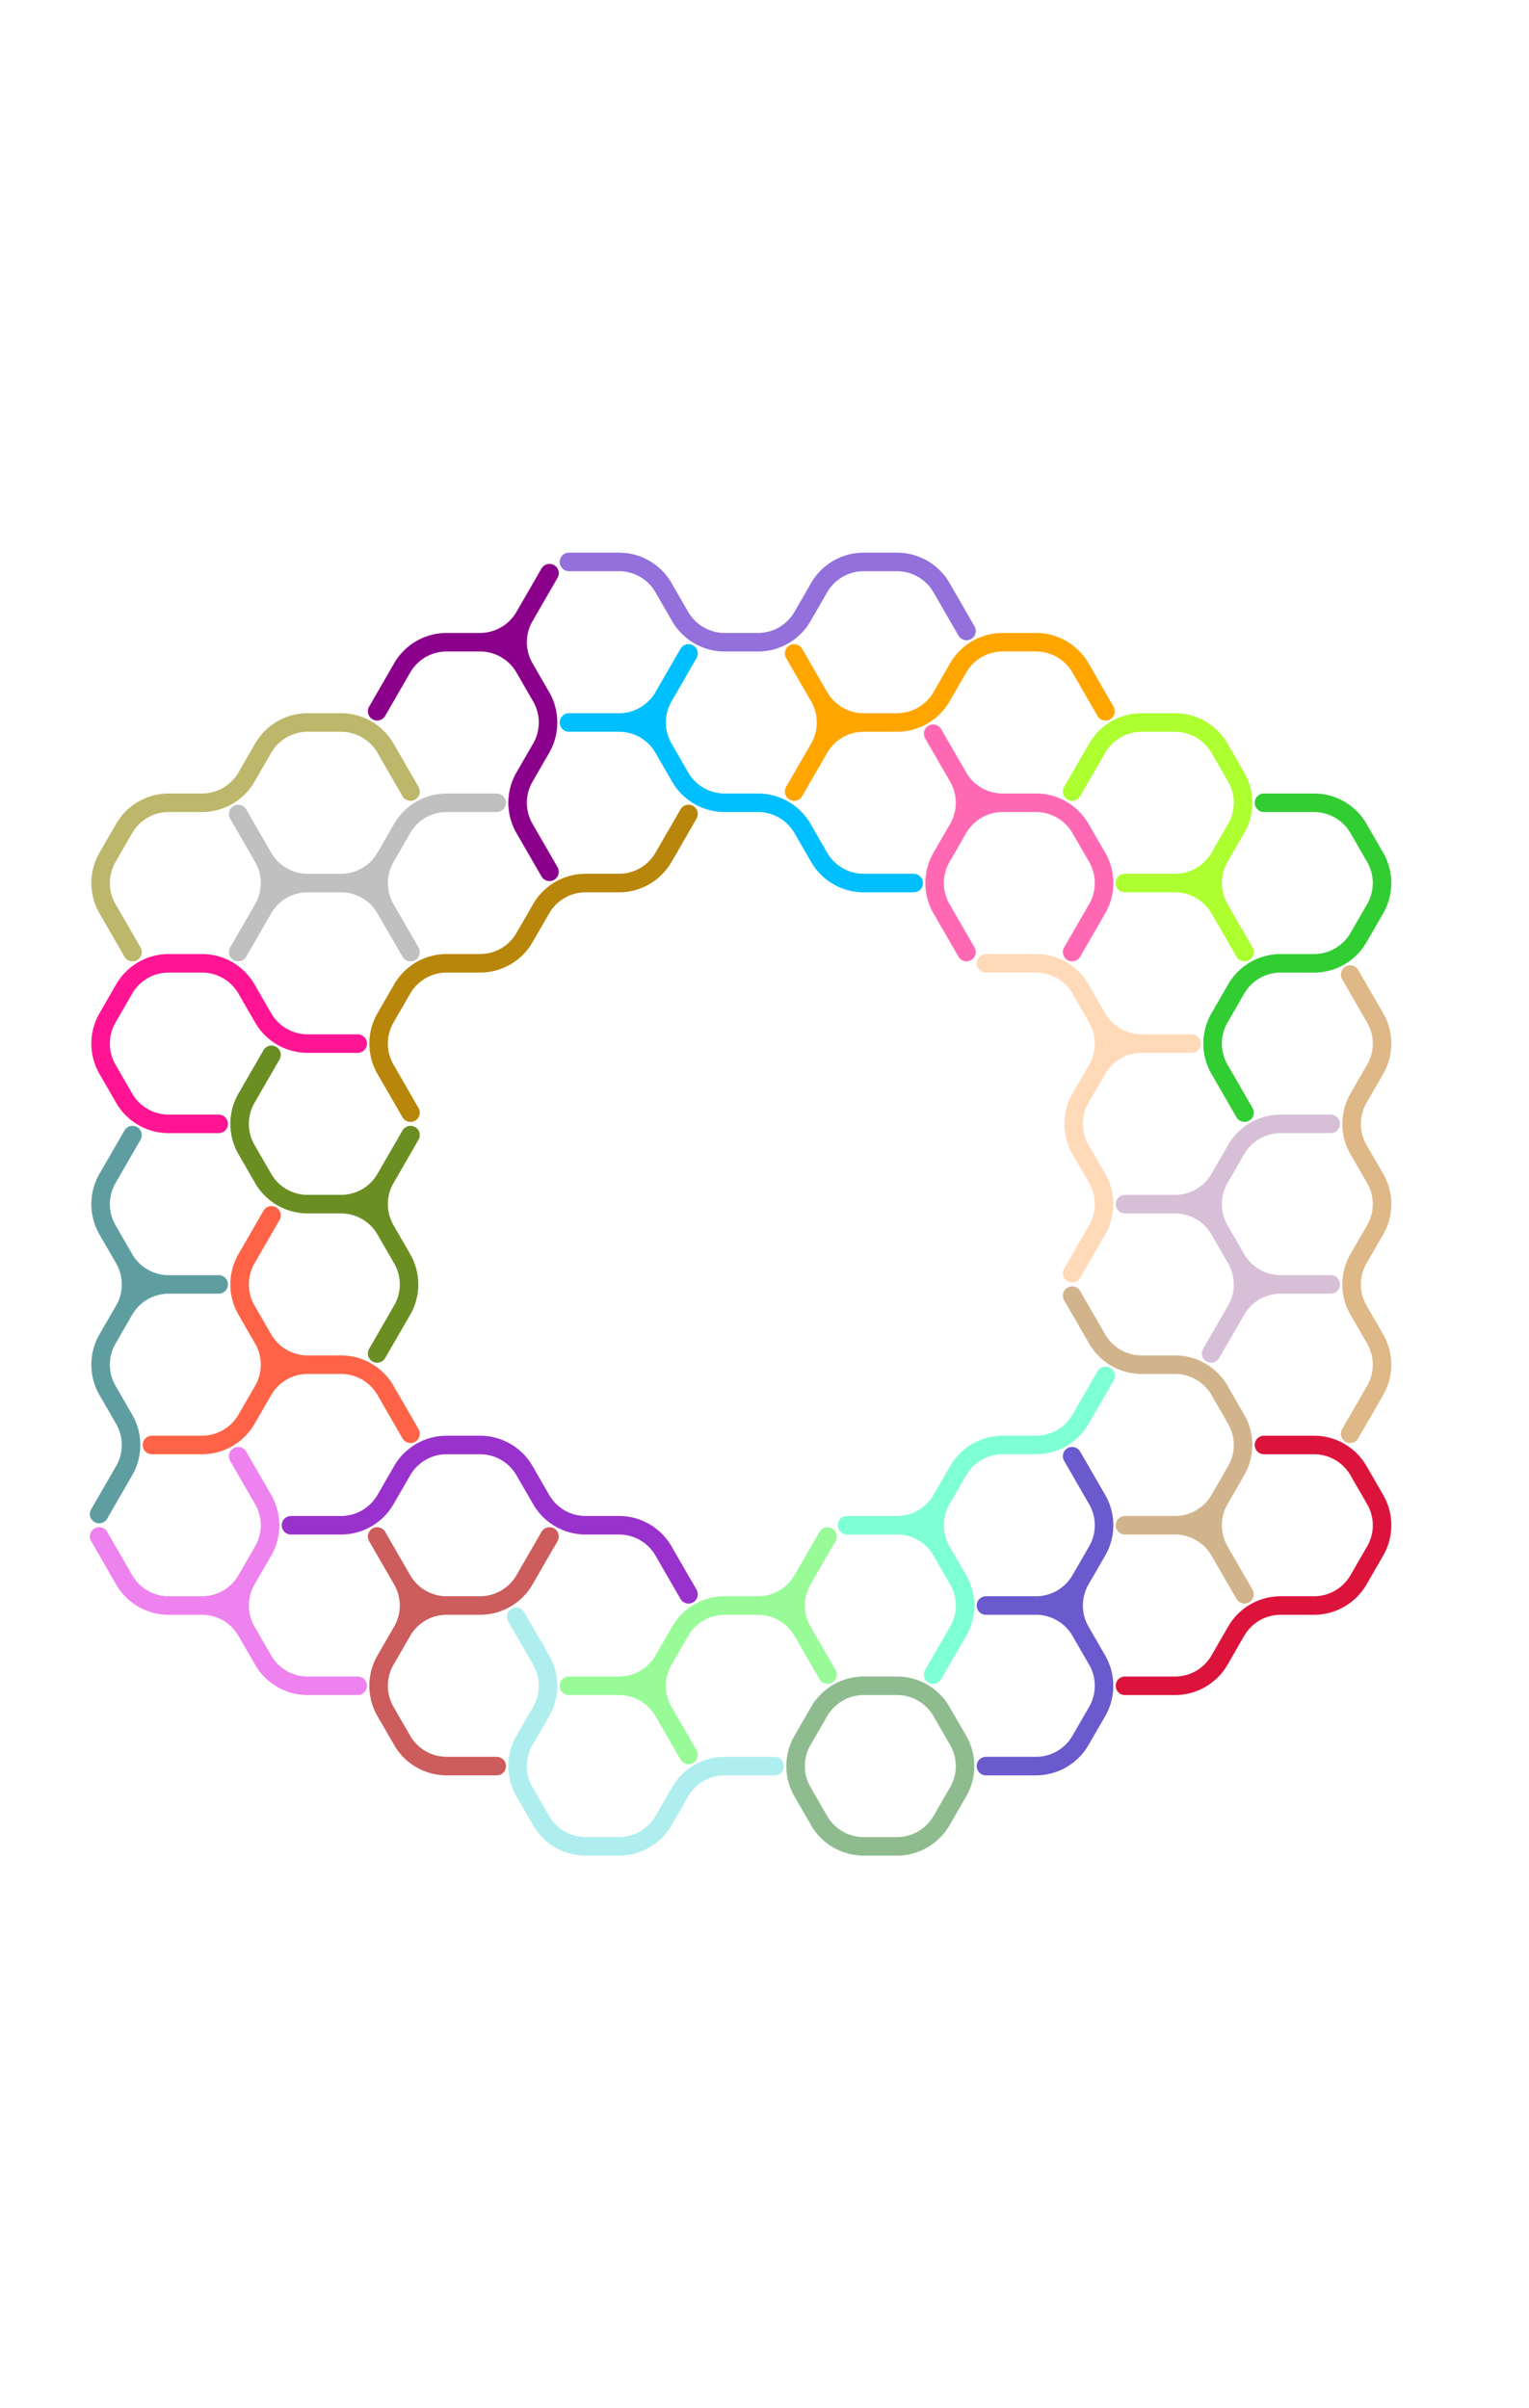 <?xml version="1.0" standalone="no"?>
<!-- Created by Polyform Puzzler (http://puzzler.sourceforge.net/) -->
<svg width="165.000" height="259.808"
     viewBox="0 0 165.000 259.808"
     xmlns="http://www.w3.org/2000/svg"
     xmlns:xlink="http://www.w3.org/1999/xlink">
<g>
<path stroke="tan" stroke-width="2" stroke-linecap="round"
      fill="none" d="M 118.400,144.453 l -2.700,-4.677 M 121.400,164.545 l 5.400,0.000 M 123.200,147.224 a 5.543,5.543 0 0,1 -4.800,-2.771 M 123.200,147.224 l 3.600,0.000 M 126.800,147.224 a 5.543,5.543 0 0,1 4.800,2.771 M 126.800,164.545 a 5.543,5.543 0 0,1 4.800,2.771 M 131.600,161.774 a 5.543,5.543 0 0,1 -4.800,2.771 M 131.600,167.316 a 5.543,5.543 0 0,1 0.000,-5.543 M 133.400,153.113 a 5.543,5.543 0 0,1 0.000,5.543 M 133.400,153.113 l -1.800,-3.118 M 133.400,158.656 l -1.800,3.118 M 134.300,171.993 l -2.700,-4.677">
<desc>C06</desc>
</path>
<path stroke="slateblue" stroke-width="2" stroke-linecap="round"
      fill="none" d="M 106.400,173.205 l 5.400,0.000 M 106.400,190.526 l 5.400,0.000 M 111.800,173.205 a 5.543,5.543 0 0,1 4.800,2.771 M 116.600,170.434 a 5.543,5.543 0 0,1 -4.800,2.771 M 116.600,175.976 a 5.543,5.543 0 0,1 0.000,-5.543 M 116.600,187.754 a 5.543,5.543 0 0,1 -4.800,2.771 M 118.400,161.774 a 5.543,5.543 0 0,1 0.000,5.543 M 118.400,161.774 l -2.700,-4.677 M 118.400,167.316 l -1.800,3.118 M 118.400,179.094 a 5.543,5.543 0 0,1 0.000,5.543 M 118.400,179.094 l -1.800,-3.118 M 118.400,184.637 l -1.800,3.118">
<desc>F06</desc>
</path>
<path stroke="aquamarine" stroke-width="2" stroke-linecap="round"
      fill="none" d="M 101.600,161.774 a 5.543,5.543 0 0,1 -4.800,2.771 M 101.600,167.316 a 5.543,5.543 0 0,1 0.000,-5.543 M 103.400,158.656 a 5.543,5.543 0 0,1 4.800,-2.771 M 103.400,158.656 l -1.800,3.118 M 103.400,170.434 a 5.543,5.543 0 0,1 0.000,5.543 M 103.400,170.434 l -1.800,-3.118 M 103.400,175.976 l -2.700,4.677 M 108.200,155.885 l 3.600,0.000 M 116.600,153.113 a 5.543,5.543 0 0,1 -4.800,2.771 M 119.300,148.437 l -2.700,4.677 M 91.400,164.545 l 5.400,0.000 M 96.800,164.545 a 5.543,5.543 0 0,1 4.800,2.771">
<desc>H06</desc>
</path>
<path stroke="cadetblue" stroke-width="2" stroke-linecap="round"
      fill="none" d="M 11.600,132.675 a 5.543,5.543 0 0,1 0.000,-5.543 M 11.600,149.996 a 5.543,5.543 0 0,1 0.000,-5.543 M 13.400,135.793 a 5.543,5.543 0 0,1 0.000,5.543 M 13.400,135.793 l -1.800,-3.118 M 13.400,141.335 a 5.543,5.543 0 0,1 4.800,-2.771 M 13.400,141.335 l -1.800,3.118 M 13.400,153.113 a 5.543,5.543 0 0,1 0.000,5.543 M 13.400,153.113 l -1.800,-3.118 M 13.400,158.656 l -2.700,4.677 M 14.300,122.456 l -2.700,4.677 M 18.200,138.564 a 5.543,5.543 0 0,1 -4.800,-2.771 M 18.200,138.564 l 5.400,0.000">
<desc>H16</desc>
</path>
<path stroke="burlywood" stroke-width="2" stroke-linecap="round"
      fill="none" d="M 146.600,124.015 a 5.543,5.543 0 0,1 0.000,-5.543 M 146.600,141.335 a 5.543,5.543 0 0,1 0.000,-5.543 M 148.400,109.812 a 5.543,5.543 0 0,1 0.000,5.543 M 148.400,109.812 l -2.700,-4.677 M 148.400,115.355 l -1.800,3.118 M 148.400,127.133 a 5.543,5.543 0 0,1 0.000,5.543 M 148.400,127.133 l -1.800,-3.118 M 148.400,132.675 l -1.800,3.118 M 148.400,144.453 a 5.543,5.543 0 0,1 0.000,5.543 M 148.400,144.453 l -1.800,-3.118 M 148.400,149.996 l -2.700,4.677">
<desc>I06</desc>
</path>
<path stroke="crimson" stroke-width="2" stroke-linecap="round"
      fill="none" d="M 121.400,181.865 l 5.400,0.000 M 131.600,179.094 a 5.543,5.543 0 0,1 -4.800,2.771 M 133.400,175.976 a 5.543,5.543 0 0,1 4.800,-2.771 M 133.400,175.976 l -1.800,3.118 M 136.400,155.885 l 5.400,0.000 M 138.200,173.205 l 3.600,0.000 M 141.800,155.885 a 5.543,5.543 0 0,1 4.800,2.771 M 146.600,170.434 a 5.543,5.543 0 0,1 -4.800,2.771 M 148.400,161.774 a 5.543,5.543 0 0,1 0.000,5.543 M 148.400,161.774 l -1.800,-3.118 M 148.400,167.316 l -1.800,3.118">
<desc>J06</desc>
</path>
<path stroke="darkgoldenrod" stroke-width="2" stroke-linecap="round"
      fill="none" d="M 41.600,115.355 a 5.543,5.543 0 0,1 0.000,-5.543 M 43.400,106.694 a 5.543,5.543 0 0,1 4.800,-2.771 M 43.400,106.694 l -1.800,3.118 M 44.300,120.031 l -2.700,-4.677 M 48.200,103.923 l 3.600,0.000 M 56.600,101.152 a 5.543,5.543 0 0,1 -4.800,2.771 M 58.400,98.034 a 5.543,5.543 0 0,1 4.800,-2.771 M 58.400,98.034 l -1.800,3.118 M 63.200,95.263 l 3.600,0.000 M 71.600,92.492 a 5.543,5.543 0 0,1 -4.800,2.771 M 74.300,87.815 l -2.700,4.677">
<desc>L06</desc>
</path>
<path stroke="deepskyblue" stroke-width="2" stroke-linecap="round"
      fill="none" d="M 61.400,77.942 l 5.400,0.000 M 66.800,77.942 a 5.543,5.543 0 0,1 4.800,2.771 M 71.600,75.171 a 5.543,5.543 0 0,1 -4.800,2.771 M 71.600,80.714 a 5.543,5.543 0 0,1 0.000,-5.543 M 73.400,83.831 l -1.800,-3.118 M 74.300,70.494 l -2.700,4.677 M 78.200,86.603 a 5.543,5.543 0 0,1 -4.800,-2.771 M 78.200,86.603 l 3.600,0.000 M 81.800,86.603 a 5.543,5.543 0 0,1 4.800,2.771 M 88.400,92.492 l -1.800,-3.118 M 93.200,95.263 a 5.543,5.543 0 0,1 -4.800,-2.771 M 93.200,95.263 l 5.400,0.000">
<desc>L16</desc>
</path>
<path stroke="peachpuff" stroke-width="2" stroke-linecap="round"
      fill="none" d="M 106.400,103.923 l 5.400,0.000 M 111.800,103.923 a 5.543,5.543 0 0,1 4.800,2.771 M 116.600,124.015 a 5.543,5.543 0 0,1 0.000,-5.543 M 118.400,109.812 a 5.543,5.543 0 0,1 0.000,5.543 M 118.400,109.812 l -1.800,-3.118 M 118.400,115.355 a 5.543,5.543 0 0,1 4.800,-2.771 M 118.400,115.355 l -1.800,3.118 M 118.400,127.133 a 5.543,5.543 0 0,1 0.000,5.543 M 118.400,127.133 l -1.800,-3.118 M 118.400,132.675 l -2.700,4.677 M 123.200,112.583 a 5.543,5.543 0 0,1 -4.800,-2.771 M 123.200,112.583 l 5.400,0.000">
<desc>L26</desc>
</path>
<path stroke="darkkhaki" stroke-width="2" stroke-linecap="round"
      fill="none" d="M 11.600,98.034 a 5.543,5.543 0 0,1 0.000,-5.543 M 13.400,89.374 a 5.543,5.543 0 0,1 4.800,-2.771 M 13.400,89.374 l -1.800,3.118 M 14.300,102.711 l -2.700,-4.677 M 18.200,86.603 l 3.600,0.000 M 26.600,83.831 a 5.543,5.543 0 0,1 -4.800,2.771 M 28.400,80.714 a 5.543,5.543 0 0,1 4.800,-2.771 M 28.400,80.714 l -1.800,3.118 M 33.200,77.942 l 3.600,0.000 M 36.800,77.942 a 5.543,5.543 0 0,1 4.800,2.771 M 44.300,85.390 l -2.700,-4.677">
<desc>M06</desc>
</path>
<path stroke="darkseagreen" stroke-width="2" stroke-linecap="round"
      fill="none" d="M 101.600,196.415 a 5.543,5.543 0 0,1 -4.800,2.771 M 103.400,187.754 a 5.543,5.543 0 0,1 0.000,5.543 M 103.400,187.754 l -1.800,-3.118 M 103.400,193.297 l -1.800,3.118 M 86.600,193.297 a 5.543,5.543 0 0,1 0.000,-5.543 M 88.400,184.637 a 5.543,5.543 0 0,1 4.800,-2.771 M 88.400,184.637 l -1.800,3.118 M 88.400,196.415 l -1.800,-3.118 M 93.200,181.865 l 3.600,0.000 M 93.200,199.186 a 5.543,5.543 0 0,1 -4.800,-2.771 M 93.200,199.186 l 3.600,0.000 M 96.800,181.865 a 5.543,5.543 0 0,1 4.800,2.771">
<desc>O06</desc>
</path>
<path stroke="deeppink" stroke-width="2" stroke-linecap="round"
      fill="none" d="M 11.600,115.355 a 5.543,5.543 0 0,1 0.000,-5.543 M 13.400,106.694 a 5.543,5.543 0 0,1 4.800,-2.771 M 13.400,106.694 l -1.800,3.118 M 13.400,118.472 l -1.800,-3.118 M 18.200,103.923 l 3.600,0.000 M 18.200,121.244 a 5.543,5.543 0 0,1 -4.800,-2.771 M 18.200,121.244 l 5.400,0.000 M 21.800,103.923 a 5.543,5.543 0 0,1 4.800,2.771 M 28.400,109.812 l -1.800,-3.118 M 33.200,112.583 a 5.543,5.543 0 0,1 -4.800,-2.771 M 33.200,112.583 l 5.400,0.000">
<desc>Q06</desc>
</path>
<path stroke="greenyellow" stroke-width="2" stroke-linecap="round"
      fill="none" d="M 118.400,80.714 a 5.543,5.543 0 0,1 4.800,-2.771 M 118.400,80.714 l -2.700,4.677 M 121.400,95.263 l 5.400,0.000 M 123.200,77.942 l 3.600,0.000 M 126.800,77.942 a 5.543,5.543 0 0,1 4.800,2.771 M 126.800,95.263 a 5.543,5.543 0 0,1 4.800,2.771 M 131.600,92.492 a 5.543,5.543 0 0,1 -4.800,2.771 M 131.600,98.034 a 5.543,5.543 0 0,1 0.000,-5.543 M 133.400,83.831 a 5.543,5.543 0 0,1 0.000,5.543 M 133.400,83.831 l -1.800,-3.118 M 133.400,89.374 l -1.800,3.118 M 134.300,102.711 l -2.700,-4.677">
<desc>Q16</desc>
</path>
<path stroke="hotpink" stroke-width="2" stroke-linecap="round"
      fill="none" d="M 101.600,98.034 a 5.543,5.543 0 0,1 0.000,-5.543 M 103.400,83.831 a 5.543,5.543 0 0,1 0.000,5.543 M 103.400,83.831 l -2.700,-4.677 M 103.400,89.374 a 5.543,5.543 0 0,1 4.800,-2.771 M 103.400,89.374 l -1.800,3.118 M 104.300,102.711 l -2.700,-4.677 M 108.200,86.603 a 5.543,5.543 0 0,1 -4.800,-2.771 M 108.200,86.603 l 3.600,0.000 M 111.800,86.603 a 5.543,5.543 0 0,1 4.800,2.771 M 118.400,92.492 a 5.543,5.543 0 0,1 0.000,5.543 M 118.400,92.492 l -1.800,-3.118 M 118.400,98.034 l -2.700,4.677">
<desc>Q26</desc>
</path>
<path stroke="indianred" stroke-width="2" stroke-linecap="round"
      fill="none" d="M 41.600,184.637 a 5.543,5.543 0 0,1 0.000,-5.543 M 43.400,170.434 a 5.543,5.543 0 0,1 0.000,5.543 M 43.400,170.434 l -2.700,-4.677 M 43.400,175.976 a 5.543,5.543 0 0,1 4.800,-2.771 M 43.400,175.976 l -1.800,3.118 M 43.400,187.754 l -1.800,-3.118 M 48.200,173.205 a 5.543,5.543 0 0,1 -4.800,-2.771 M 48.200,173.205 l 3.600,0.000 M 48.200,190.526 a 5.543,5.543 0 0,1 -4.800,-2.771 M 48.200,190.526 l 5.400,0.000 M 56.600,170.434 a 5.543,5.543 0 0,1 -4.800,2.771 M 59.300,165.757 l -2.700,4.677">
<desc>R06</desc>
</path>
<path stroke="olivedrab" stroke-width="2" stroke-linecap="round"
      fill="none" d="M 26.600,124.015 a 5.543,5.543 0 0,1 0.000,-5.543 M 28.400,127.133 l -1.800,-3.118 M 29.300,113.796 l -2.700,4.677 M 33.200,129.904 a 5.543,5.543 0 0,1 -4.800,-2.771 M 33.200,129.904 l 3.600,0.000 M 36.800,129.904 a 5.543,5.543 0 0,1 4.800,2.771 M 41.600,127.133 a 5.543,5.543 0 0,1 -4.800,2.771 M 41.600,132.675 a 5.543,5.543 0 0,1 0.000,-5.543 M 43.400,135.793 a 5.543,5.543 0 0,1 0.000,5.543 M 43.400,135.793 l -1.800,-3.118 M 43.400,141.335 l -2.700,4.677 M 44.300,122.456 l -2.700,4.677">
<desc>R16</desc>
</path>
<path stroke="limegreen" stroke-width="2" stroke-linecap="round"
      fill="none" d="M 131.600,115.355 a 5.543,5.543 0 0,1 0.000,-5.543 M 133.400,106.694 a 5.543,5.543 0 0,1 4.800,-2.771 M 133.400,106.694 l -1.800,3.118 M 134.300,120.031 l -2.700,-4.677 M 136.400,86.603 l 5.400,0.000 M 138.200,103.923 l 3.600,0.000 M 141.800,86.603 a 5.543,5.543 0 0,1 4.800,2.771 M 146.600,101.152 a 5.543,5.543 0 0,1 -4.800,2.771 M 148.400,92.492 a 5.543,5.543 0 0,1 0.000,5.543 M 148.400,92.492 l -1.800,-3.118 M 148.400,98.034 l -1.800,3.118">
<desc>S06</desc>
</path>
<path stroke="mediumpurple" stroke-width="2" stroke-linecap="round"
      fill="none" d="M 104.300,68.070 l -2.700,-4.677 M 61.400,60.622 l 5.400,0.000 M 66.800,60.622 a 5.543,5.543 0 0,1 4.800,2.771 M 73.400,66.511 l -1.800,-3.118 M 78.200,69.282 a 5.543,5.543 0 0,1 -4.800,-2.771 M 78.200,69.282 l 3.600,0.000 M 86.600,66.511 a 5.543,5.543 0 0,1 -4.800,2.771 M 88.400,63.393 a 5.543,5.543 0 0,1 4.800,-2.771 M 88.400,63.393 l -1.800,3.118 M 93.200,60.622 l 3.600,0.000 M 96.800,60.622 a 5.543,5.543 0 0,1 4.800,2.771">
<desc>S16</desc>
</path>
<path stroke="orange" stroke-width="2" stroke-linecap="round"
      fill="none" d="M 101.600,75.171 a 5.543,5.543 0 0,1 -4.800,2.771 M 103.400,72.053 a 5.543,5.543 0 0,1 4.800,-2.771 M 103.400,72.053 l -1.800,3.118 M 108.200,69.282 l 3.600,0.000 M 111.800,69.282 a 5.543,5.543 0 0,1 4.800,2.771 M 119.300,76.730 l -2.700,-4.677 M 88.400,75.171 a 5.543,5.543 0 0,1 0.000,5.543 M 88.400,75.171 l -2.700,-4.677 M 88.400,80.714 a 5.543,5.543 0 0,1 4.800,-2.771 M 88.400,80.714 l -2.700,4.677 M 93.200,77.942 a 5.543,5.543 0 0,1 -4.800,-2.771 M 93.200,77.942 l 3.600,0.000">
<desc>S26</desc>
</path>
<path stroke="palegreen" stroke-width="2" stroke-linecap="round"
      fill="none" d="M 61.400,181.865 l 5.400,0.000 M 66.800,181.865 a 5.543,5.543 0 0,1 4.800,2.771 M 71.600,179.094 a 5.543,5.543 0 0,1 -4.800,2.771 M 71.600,184.637 a 5.543,5.543 0 0,1 0.000,-5.543 M 73.400,175.976 a 5.543,5.543 0 0,1 4.800,-2.771 M 73.400,175.976 l -1.800,3.118 M 74.300,189.313 l -2.700,-4.677 M 78.200,173.205 l 3.600,0.000 M 81.800,173.205 a 5.543,5.543 0 0,1 4.800,2.771 M 86.600,170.434 a 5.543,5.543 0 0,1 -4.800,2.771 M 86.600,175.976 a 5.543,5.543 0 0,1 0.000,-5.543 M 89.300,165.757 l -2.700,4.677 M 89.300,180.653 l -2.700,-4.677">
<desc>U06</desc>
</path>
<path stroke="paleturquoise" stroke-width="2" stroke-linecap="round"
      fill="none" d="M 56.600,193.297 a 5.543,5.543 0 0,1 0.000,-5.543 M 58.400,179.094 a 5.543,5.543 0 0,1 0.000,5.543 M 58.400,179.094 l -2.700,-4.677 M 58.400,184.637 l -1.800,3.118 M 58.400,196.415 l -1.800,-3.118 M 63.200,199.186 a 5.543,5.543 0 0,1 -4.800,-2.771 M 63.200,199.186 l 3.600,0.000 M 71.600,196.415 a 5.543,5.543 0 0,1 -4.800,2.771 M 73.400,193.297 a 5.543,5.543 0 0,1 4.800,-2.771 M 73.400,193.297 l -1.800,3.118 M 78.200,190.526 l 5.400,0.000">
<desc>V06</desc>
</path>
<path stroke="darkorchid" stroke-width="2" stroke-linecap="round"
      fill="none" d="M 31.400,164.545 l 5.400,0.000 M 41.600,161.774 a 5.543,5.543 0 0,1 -4.800,2.771 M 43.400,158.656 a 5.543,5.543 0 0,1 4.800,-2.771 M 43.400,158.656 l -1.800,3.118 M 48.200,155.885 l 3.600,0.000 M 51.800,155.885 a 5.543,5.543 0 0,1 4.800,2.771 M 58.400,161.774 l -1.800,-3.118 M 63.200,164.545 a 5.543,5.543 0 0,1 -4.800,-2.771 M 63.200,164.545 l 3.600,0.000 M 66.800,164.545 a 5.543,5.543 0 0,1 4.800,2.771 M 74.300,171.993 l -2.700,-4.677">
<desc>W06</desc>
</path>
<path stroke="silver" stroke-width="2" stroke-linecap="round"
      fill="none" d="M 28.400,92.492 a 5.543,5.543 0 0,1 0.000,5.543 M 28.400,92.492 l -2.700,-4.677 M 28.400,98.034 a 5.543,5.543 0 0,1 4.800,-2.771 M 28.400,98.034 l -2.700,4.677 M 33.200,95.263 a 5.543,5.543 0 0,1 -4.800,-2.771 M 33.200,95.263 l 3.600,0.000 M 36.800,95.263 a 5.543,5.543 0 0,1 4.800,2.771 M 41.600,92.492 a 5.543,5.543 0 0,1 -4.800,2.771 M 41.600,98.034 a 5.543,5.543 0 0,1 0.000,-5.543 M 43.400,89.374 a 5.543,5.543 0 0,1 4.800,-2.771 M 43.400,89.374 l -1.800,3.118 M 44.300,102.711 l -2.700,-4.677 M 48.200,86.603 l 5.400,0.000">
<desc>X06</desc>
</path>
<path stroke="thistle" stroke-width="2" stroke-linecap="round"
      fill="none" d="M 121.400,129.904 l 5.400,0.000 M 126.800,129.904 a 5.543,5.543 0 0,1 4.800,2.771 M 131.600,127.133 a 5.543,5.543 0 0,1 -4.800,2.771 M 131.600,132.675 a 5.543,5.543 0 0,1 0.000,-5.543 M 133.400,124.015 a 5.543,5.543 0 0,1 4.800,-2.771 M 133.400,124.015 l -1.800,3.118 M 133.400,135.793 a 5.543,5.543 0 0,1 0.000,5.543 M 133.400,135.793 l -1.800,-3.118 M 133.400,141.335 a 5.543,5.543 0 0,1 4.800,-2.771 M 133.400,141.335 l -2.700,4.677 M 138.200,121.244 l 5.400,0.000 M 138.200,138.564 a 5.543,5.543 0 0,1 -4.800,-2.771 M 138.200,138.564 l 5.400,0.000">
<desc>X16</desc>
</path>
<path stroke="tomato" stroke-width="2" stroke-linecap="round"
      fill="none" d="M 16.400,155.885 l 5.400,0.000 M 26.600,141.335 a 5.543,5.543 0 0,1 0.000,-5.543 M 26.600,153.113 a 5.543,5.543 0 0,1 -4.800,2.771 M 28.400,144.453 a 5.543,5.543 0 0,1 0.000,5.543 M 28.400,144.453 l -1.800,-3.118 M 28.400,149.996 a 5.543,5.543 0 0,1 4.800,-2.771 M 28.400,149.996 l -1.800,3.118 M 29.300,131.116 l -2.700,4.677 M 33.200,147.224 a 5.543,5.543 0 0,1 -4.800,-2.771 M 33.200,147.224 l 3.600,0.000 M 36.800,147.224 a 5.543,5.543 0 0,1 4.800,2.771 M 44.300,154.672 l -2.700,-4.677">
<desc>Y06</desc>
</path>
<path stroke="violet" stroke-width="2" stroke-linecap="round"
      fill="none" d="M 13.400,170.434 l -2.700,-4.677 M 18.200,173.205 a 5.543,5.543 0 0,1 -4.800,-2.771 M 18.200,173.205 l 3.600,0.000 M 21.800,173.205 a 5.543,5.543 0 0,1 4.800,2.771 M 26.600,170.434 a 5.543,5.543 0 0,1 -4.800,2.771 M 26.600,175.976 a 5.543,5.543 0 0,1 0.000,-5.543 M 28.400,161.774 a 5.543,5.543 0 0,1 0.000,5.543 M 28.400,161.774 l -2.700,-4.677 M 28.400,167.316 l -1.800,3.118 M 28.400,179.094 l -1.800,-3.118 M 33.200,181.865 a 5.543,5.543 0 0,1 -4.800,-2.771 M 33.200,181.865 l 5.400,0.000">
<desc>Y16</desc>
</path>
<path stroke="darkmagenta" stroke-width="2" stroke-linecap="round"
      fill="none" d="M 43.400,72.053 a 5.543,5.543 0 0,1 4.800,-2.771 M 43.400,72.053 l -2.700,4.677 M 48.200,69.282 l 3.600,0.000 M 51.800,69.282 a 5.543,5.543 0 0,1 4.800,2.771 M 56.600,66.511 a 5.543,5.543 0 0,1 -4.800,2.771 M 56.600,72.053 a 5.543,5.543 0 0,1 0.000,-5.543 M 56.600,89.374 a 5.543,5.543 0 0,1 0.000,-5.543 M 58.400,75.171 a 5.543,5.543 0 0,1 0.000,5.543 M 58.400,75.171 l -1.800,-3.118 M 58.400,80.714 l -1.800,3.118 M 59.300,61.834 l -2.700,4.677 M 59.300,94.050 l -2.700,-4.677">
<desc>Y26</desc>
</path>
</g>
</svg>
